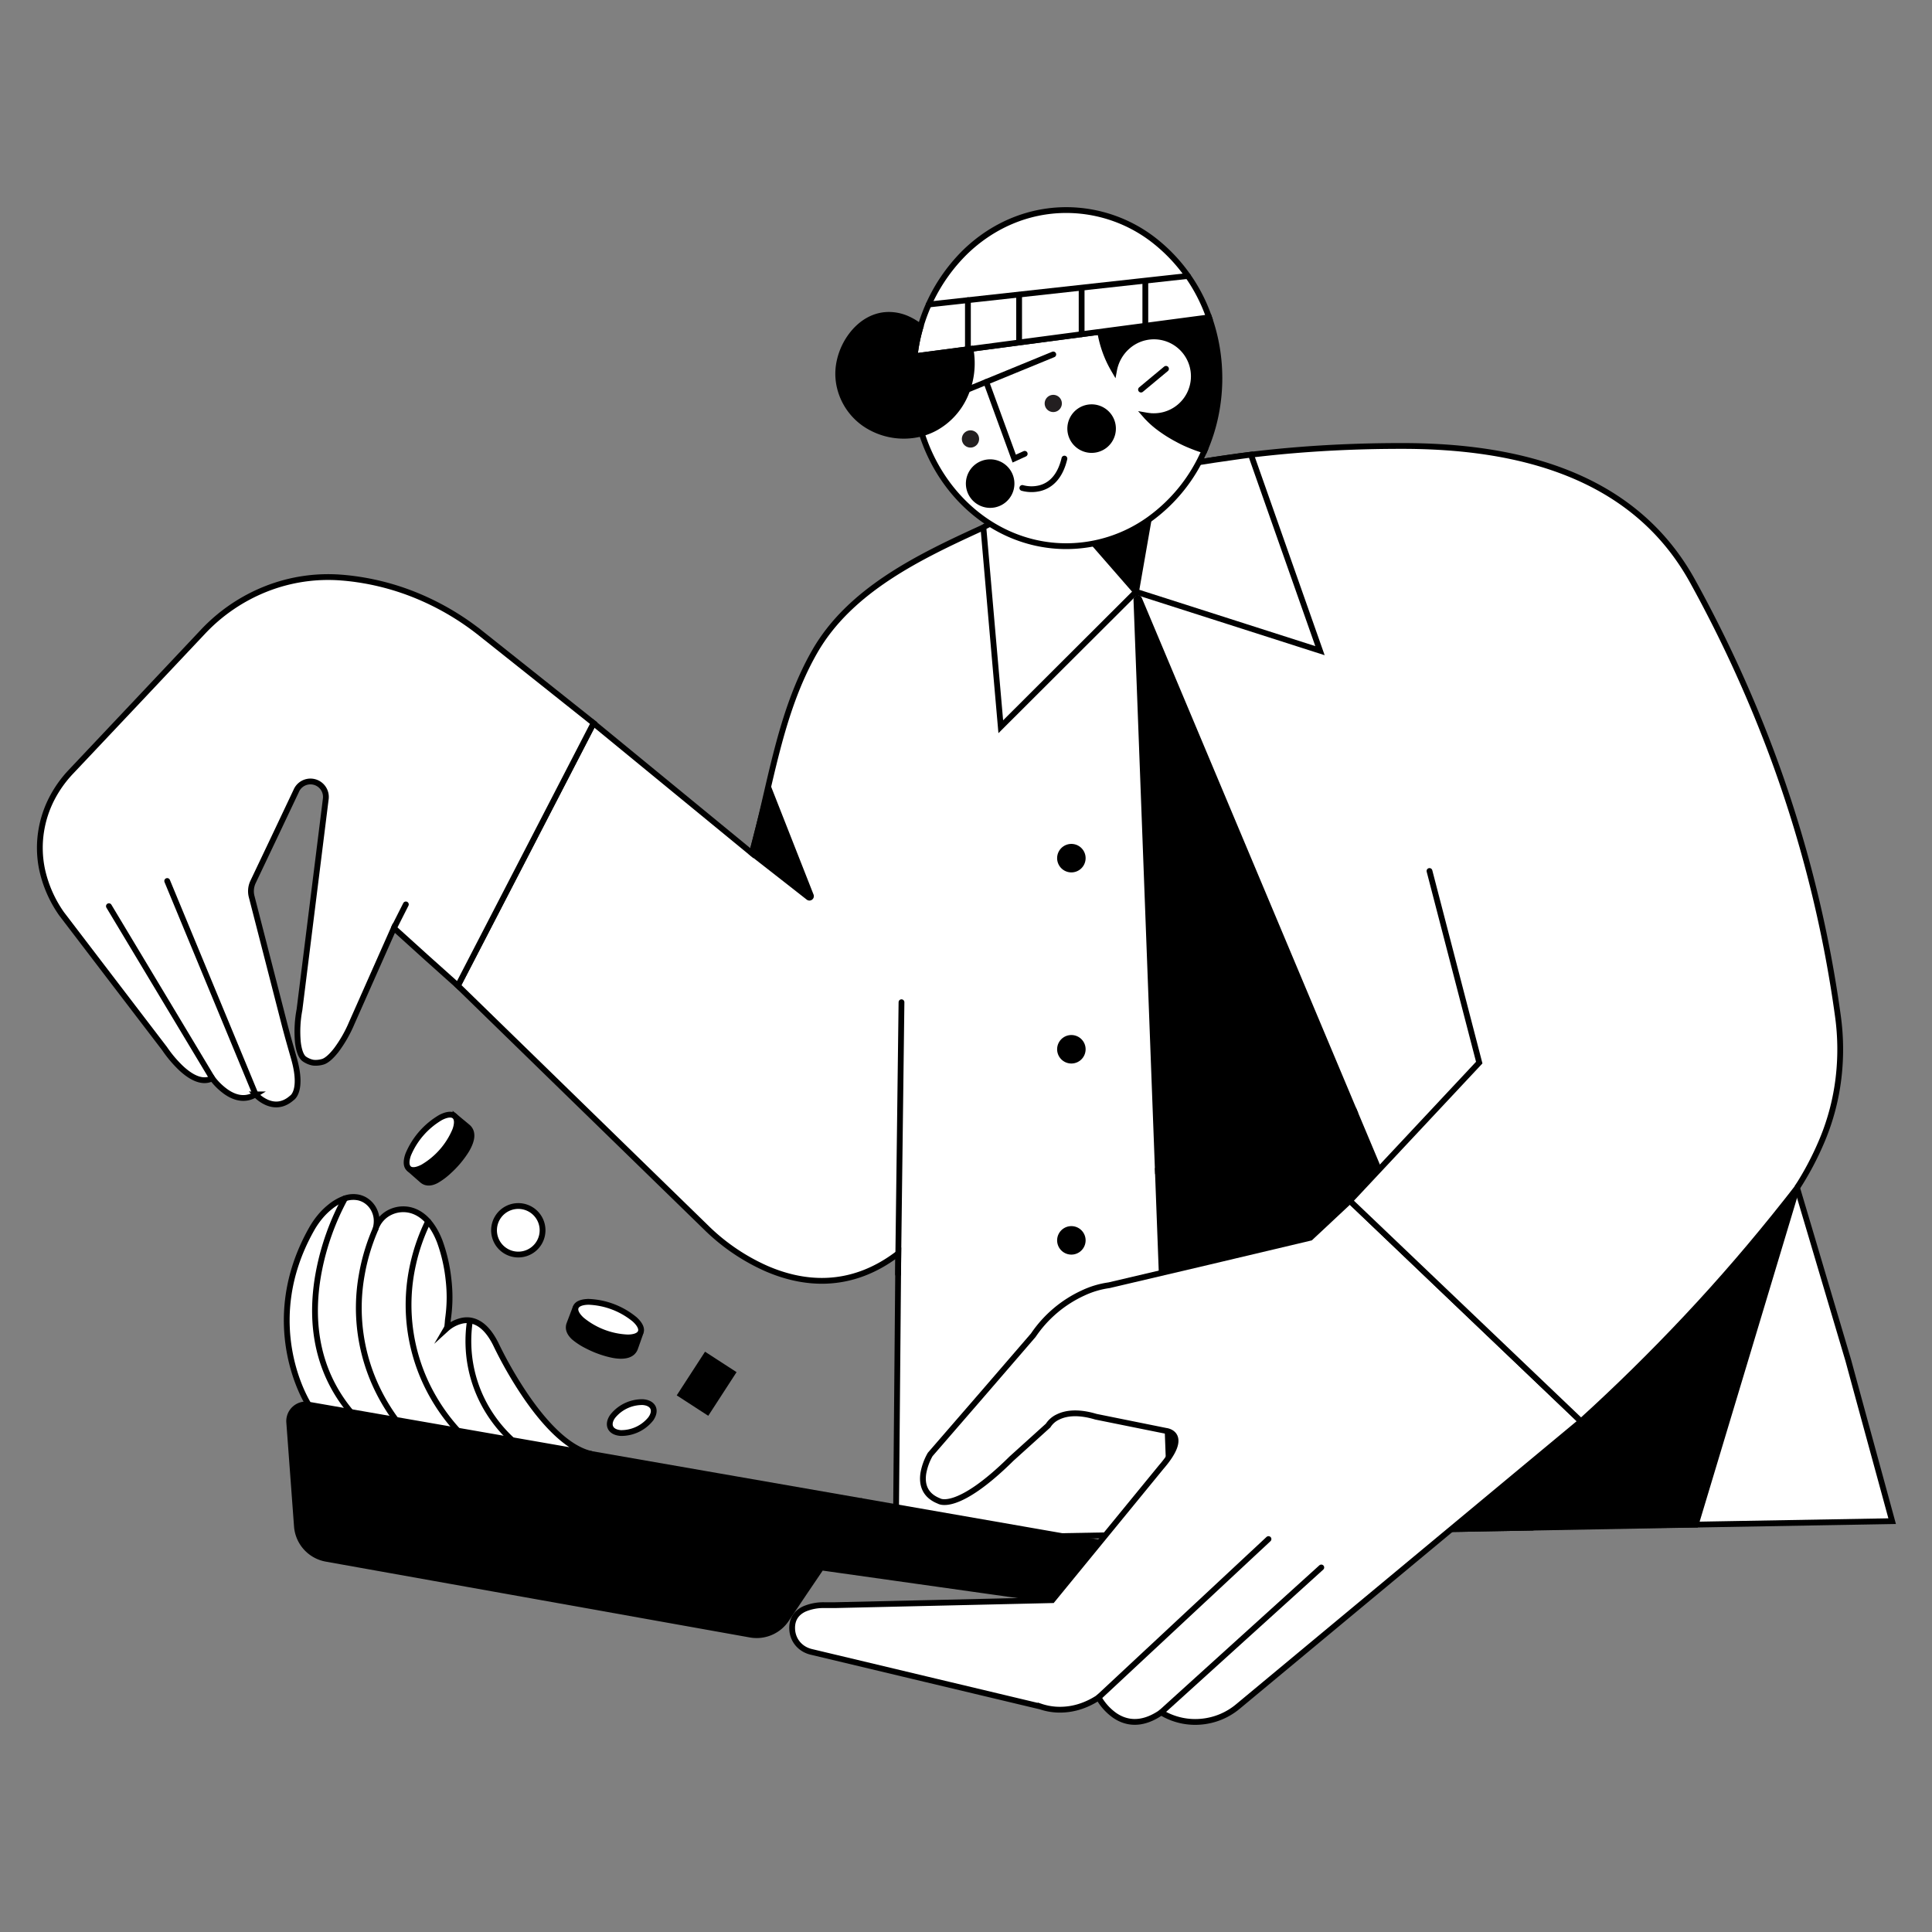 <svg id="Layer_1" data-name="Layer 1" xmlns="http://www.w3.org/2000/svg" viewBox="0 0 1000 1000"><rect x="0" y="0" width="1000" height="1000" fill="#808080" stroke="none"/><defs><style>.cls-1{fill:#fff;}.cls-1,.cls-2,.cls-3,.cls-5{stroke:#000;stroke-linecap:round;stroke-miterlimit:10;stroke-width:3px;}.cls-3{fill:none;}.cls-4{fill:#231f20;}.cls-5{fill:#d1b7e5;}</style></defs><path class="cls-1" d="M979.37,787.35Q973.7,766.53,968,745.7t-11.35-41.64L943.4,659.44q-6.61-22.32-13.25-44.63c2.22-3.42,4.5-7.24,6.74-11.45s4.45-8.82,6.52-13.83l.09-.23c0-.08.07-.15.1-.23a120,120,0,0,0,8-31,125.44,125.44,0,0,0-.28-32q-1.05-7.72-2.34-15.64t-2.81-16A637.21,637.21,0,0,0,916,387.11a668.94,668.94,0,0,0-39.92-86.28c-15.41-27.95-38.3-45.47-64.77-56s-56.51-14.06-86.22-14c-37,0-74.07,2.85-110.37,9.51S542.87,257.48,509,273c-16.44,7.51-33.69,15.56-49.13,25.76s-29.07,22.55-38.26,38.64c-9.11,15.94-14.79,33.28-19.41,51s-8.16,35.8-13,53.23l-41-33.65-41-33.64-35.14,68L237,510.18l64.33,62.68,64.33,62.67a105.21,105.21,0,0,0,30.86,21c18.56,8.12,43.38,11.43,68.44-7.77l-.64,73.92-.65,73.92L535,795.34l71.37-1.29,92.6-1.66,92.59-1.66L885.47,789Z"/><polygon class="cls-2" points="791.56 790.73 746.28 682.95 701.01 575.18 650.15 590.45 599.3 605.73 602.84 699.89 606.37 794.05 698.97 792.39 791.56 790.73"/><path class="cls-2" d="M930.15,614.81,903.93,702q-13.11,43.56-26.23,87.14l-62.61.66-62.62.67c12.74-9.51,24.45-18.77,35.1-27.56S807.84,745.73,816.4,738c17.08-15.34,31.75-29.68,43.68-41.92s21.15-22.38,27.32-29.32c8.85-9.95,16.84-19.4,24-28.13S924.76,621.91,930.15,614.81Z"/><path class="cls-2" d="M546.05,258.16l21,24.08,21,24.07,5.49-31.44L599,243.43c-4.58.86-9.35,1.85-14.29,3s-10,2.47-15.27,4q-6.3,1.82-12.16,3.77T546.05,258.16Z"/><polyline class="cls-3" points="466.61 518.75 465.72 589.12 464.83 659.48"/><path class="cls-2" d="M389.21,441.57,403.85,453l14.64,11.47a.77.77,0,0,0,.94,0,.75.75,0,0,0,.26-.91l-10.93-27.79L397.84,408l-4.32,16.77Q391.36,433.18,389.21,441.57Z"/><path class="cls-1" d="M509,273l4.48,51.6L518,376.16l35-34.93,35-34.92-21-24.07-21-24.08s-7.9,2.78-16.49,6S511.72,271.1,509,273Z"/><path class="cls-1" d="M599,243.43l-5.49,31.44-5.49,31.44,47.6,15.23,47.6,15.24-17.87-50.73-17.86-50.72s-8.71,1.13-19.12,2.7S605.86,241.63,599,243.43Z"/><path class="cls-2" d="M625.8,164.27,597.64,168l-28.15,3.73a87,87,0,0,0,7.25,21.67,76,76,0,0,0,33.79,34.53,79.16,79.16,0,0,0,12.93,5.25,92.09,92.09,0,0,0,5.7-17.95,95.78,95.78,0,0,0,.61-35.73A94.18,94.18,0,0,0,625.8,164.27Z"/><path class="cls-1" d="M601,222.14c-1.7-1.22-3-2.28-4-3.16s-1.73-1.59-2.22-2.09-.7-.72-1-1L593,215l.74.13c.26,0,.55.09.87.13,0,0,.3,0,.75.07s1.06.08,1.66.08a20.64,20.64,0,1,0-13.13-36.34,21.57,21.57,0,0,0-7.24,12.47c-.79-1.35-1.62-2.88-2.44-4.59a58.15,58.15,0,0,1-2.32-5.68c-.62-1.77-1.11-3.47-1.51-5.07s-.7-3.11-.92-4.5l-48,6.36-48.05,6.36q-.33,2.77-.51,5.59c-.11,1.88-.18,3.78-.18,5.69,0,24,8.87,45.78,23.21,61.52s34.14,25.48,56,25.48a73.83,73.83,0,0,0,42.82-13.79,85.33,85.33,0,0,0,28.71-35.76,82.32,82.32,0,0,1-8.23-3c-2.4-1-4.46-2.06-6.16-3-1-.51-2.15-1.18-3.52-2S602.65,223.31,601,222.14Z"/><path class="cls-2" d="M576.08,221.84a11.06,11.06,0,1,1-3.24-7.81A11,11,0,0,1,576.08,221.84Z"/><path class="cls-2" d="M523.56,250.3a11.06,11.06,0,1,1-3.24-7.81A11,11,0,0,1,523.56,250.3Z"/><path class="cls-3" d="M529.16,252.57a18.08,18.08,0,0,0,9.05.12c4.83-1.22,10.28-5,12.73-15.32"/><path class="cls-4" d="M506.78,227.2a4.46,4.46,0,1,1-1.31-3.15A4.42,4.42,0,0,1,506.78,227.2Z"/><path class="cls-4" d="M549.62,208.83a4.45,4.45,0,1,1-4.45-4.45,4.44,4.44,0,0,1,4.45,4.45Z"/><polyline class="cls-3" points="498.57 202.58 521.87 193.02 545.17 183.46"/><polyline class="cls-3" points="510.48 197.7 517.72 217.53 524.96 237.37 527.68 236.13 530.39 234.89"/><path class="cls-1" d="M551.93,108.73c-20.13,0-38.51,8.25-52.48,21.84a89.7,89.7,0,0,0-26.06,53.87l76.2-10.09,76.21-10.08a86.6,86.6,0,0,0-28.63-40A74,74,0,0,0,551.93,108.73Z"/><polyline class="cls-3" points="590.59 201.65 597.05 196.27 603.52 190.9"/><path class="cls-2" d="M502.32,180.61a40.86,40.86,0,0,1-2.77,23.89,35.7,35.7,0,0,1-15.29,16.9,33.39,33.39,0,0,1-8.11,3.16,35.91,35.91,0,0,1-26.62-4,31.94,31.94,0,0,1-15.35-22.74,29.83,29.83,0,0,1,0-8.7,34.44,34.44,0,0,1,7.76-17.08c4.18-4.9,9.79-8.45,16.39-9a23.43,23.43,0,0,1,11.53,2.1,30.57,30.57,0,0,1,6.62,4.08c-.43,1.46-.85,3-1.24,4.61s-.74,3.31-1.05,5.07c-.17,1-.31,1.9-.44,2.82s-.25,1.81-.35,2.69l14.48-1.91Z"/><polyline class="cls-3" points="480.7 157.6 547.77 150.22 614.84 142.84"/><polyline class="cls-3" points="500.99 155.37 500.99 168.08 500.99 180.79"/><polyline class="cls-3" points="527.49 152.64 527.49 164.65 527.49 176.66"/><polyline class="cls-3" points="559.85 149.39 559.85 161.19 559.85 173"/><polyline class="cls-3" points="592.82 145.73 592.82 156.89 592.82 168.06"/><path class="cls-1" d="M307.25,374.28l-29.18-23.22-29.19-23.22a137,137,0,0,0-32.73-19.34,129.85,129.85,0,0,0-36.81-9.31l-1.3-.12-1.32-.11a87.44,87.44,0,0,0-39,5.85A90.55,90.55,0,0,0,105.05,327l-34.2,36.29L36.64,399.54a60.75,60.75,0,0,0-9.91,14,56,56,0,0,0-5.36,16.29,54.87,54.87,0,0,0,.37,20,63.17,63.17,0,0,0,10.15,23.18L58.53,507.9l26.64,34.84a62.33,62.33,0,0,0,8.26,9.85c4.8,4.57,11,8.41,16.42,5.53a32.56,32.56,0,0,0,6.89,6.81c4.16,3,9.77,5.05,15.54,1.52a18,18,0,0,0,5.76,4.12c3.48,1.53,8.17,2,13-2.27,0,0,1.51-.85,2.39-3.89s1.13-8.27-1.4-17c-.82-2.88-1.65-5.76-2.46-8.65s-1.59-5.77-2.34-8.67l-8.48-33-8.49-33a11.17,11.17,0,0,1,.73-7.63L142.14,433l11.15-23.55h0v0a8,8,0,0,1,15.36,3.83l-6.82,54.68q-3.41,27.35-6.82,54.68a60.51,60.51,0,0,0-.83,16.77c.5,4.46,1.71,7.58,3.39,8.74a12.1,12.1,0,0,0,3,1.5,10,10,0,0,0,1.43.37,9.5,9.5,0,0,0,1.53.09,13,13,0,0,0,3.6-.56c1.94-.6,4.43-2.76,7.06-6.19a66.86,66.86,0,0,0,7.87-13.83q5.46-12.29,10.9-24.58l10.91-24.59,16.52,14.95L237,510.18l35.15-67.95Z"/><polyline class="cls-3" points="203.92 480.29 206.99 474.21 210.07 468.12"/><polyline class="cls-3" points="86.54 456 109.41 511.22 132.28 566.45"/><polyline class="cls-3" points="56.37 469.04 83.11 513.58 109.85 558.12"/><path class="cls-2" d="M569,798.45,364.36,762.76l-204.61-35.7a8.64,8.64,0,0,0-10.05,9.15l2,27,2,27A18.51,18.51,0,0,0,169,806.84l109.69,19.61,109.69,19.62a18.51,18.51,0,0,0,18.59-7.85L416,824.77l9.11-13.45,59.75,8.43,59.76,8.43,12.16-14.86Z"/><path class="cls-2" d="M588.2,310.45l5.55,147.64,5.55,147.64,50.85-15.28L701,575.18,645.33,442.65,589.65,310.13a.74.74,0,0,0-.86-.45A.76.76,0,0,0,588.2,310.45Z"/><path class="cls-2" d="M560.41,444.16a5.87,5.87,0,1,1-1.72-4.13A5.83,5.83,0,0,1,560.41,444.16Z"/><path class="cls-2" d="M560.41,543.08a5.87,5.87,0,1,1-1.72-4.13A5.83,5.83,0,0,1,560.41,543.08Z"/><path class="cls-2" d="M560.41,642a5.87,5.87,0,1,1-1.72-4.14A5.83,5.83,0,0,1,560.41,642Z"/><path class="cls-1" d="M159.75,727.06S153.1,716.79,150,700.3s-2.76-39.21,11.27-64.1a42.77,42.77,0,0,1,4.22-6.19,35.21,35.21,0,0,1,5.3-5.27,26.29,26.29,0,0,1,7-4.17,13.33,13.33,0,0,1,8.07-.68,11.46,11.46,0,0,1,4.43,2.2,12.28,12.28,0,0,1,3.16,3.81,13.21,13.21,0,0,1,1.42,4.47,14.39,14.39,0,0,1-.58,6,14.67,14.67,0,0,1,8.23-9.17,15.54,15.54,0,0,1,12.4,0c6,2.63,10,8.51,12.63,15.19a83.21,83.21,0,0,1,4.61,20c.28,2.41.45,4.85.51,7.28s0,4.87-.18,7.3q-.1,1.5-.27,3c-.11,1-.23,2-.37,3-.07.48-.11,1.53-.22,2.54a4.6,4.6,0,0,1-.63,2.33,17.93,17.93,0,0,1,8.64-4.34c5-.81,11.39,1.1,16.88,12a211.23,211.23,0,0,0,15.12,26.42c9.17,13.56,21.58,27.83,34.53,30.67l-73.19-12.77Z"/><path class="cls-3" d="M178.56,620.29a131.46,131.46,0,0,0-13.44,37.41c-4.22,21.69-3.47,49.33,16.45,73.16"/><path class="cls-3" d="M194.25,636.41a104.43,104.43,0,0,0-7,23.43,96.67,96.67,0,0,0,8.69,60.4A99.86,99.86,0,0,0,205,735"/><path class="cls-3" d="M221.58,632.21a98.57,98.57,0,0,0-7.73,22,95.54,95.54,0,0,0,10.62,69.29,98,98,0,0,0,12.49,17"/><path class="cls-3" d="M243.25,683.47a69.9,69.9,0,0,0-.79,12.67,68.87,68.87,0,0,0,12.81,38.15,70.43,70.43,0,0,0,9.86,11.15"/><path class="cls-1" d="M280.83,636.79a12.56,12.56,0,1,1-3.68-8.88A12.56,12.56,0,0,1,280.83,636.79Z"/><path class="cls-1" d="M338,728.58c.79,1.7.28,3.82-1.19,5.86a19.53,19.53,0,0,1-15.56,7.29c-2.51-.19-4.47-1.15-5.26-2.85s-.29-3.82,1.18-5.86a19.57,19.57,0,0,1,15.57-7.28C335.23,725.92,337.18,726.88,338,728.58Z"/><path class="cls-2" d="M298.58,676.85a.59.59,0,0,0-.47,0,.6.6,0,0,0-.32.34l-1.52,4-1.52,4c-1.05,2.75.29,5.08,2.37,7a34.46,34.46,0,0,0,6.82,4.41,51.42,51.42,0,0,0,13.17,4.72c5.21,1,10.17.59,11.65-3.62l1.34-3.8,1.34-3.81a.61.61,0,0,0,0-.46.63.63,0,0,0-.34-.32l-16.25-6.2Z"/><path class="cls-2" d="M212,604.35a.63.63,0,0,0-.15.45.59.59,0,0,0,.21.42l3.19,2.8,3.19,2.8c2.21,1.95,4.87,1.5,7.38.21a34.78,34.78,0,0,0,6.51-4.86,51.51,51.51,0,0,0,9-10.71c2.73-4.55,4.08-9.33.65-12.19l-3.11-2.58-3.1-2.57a.55.55,0,0,0-.44-.14.62.62,0,0,0-.42.2l-11.45,13.09Z"/><polygon class="cls-2" points="366.15 730.74 359.25 726.26 352.35 721.79 358.86 711.75 365.37 701.71 372.27 706.19 379.17 710.66 372.66 720.7 366.15 730.74"/><path class="cls-1" d="M698.69,621.54l-10.21,9.56-10.22,9.55L626.15,653,574,665.25a46.27,46.27,0,0,0-13.4,4,62.7,62.7,0,0,0-25.77,21.86L508.17,722l-26.7,30.82a30.12,30.12,0,0,0-3.55,9.77c-.8,5.26.35,11.29,8.13,14.34,0,0,2.29,1.53,8.12-.46s15.22-7.47,29.41-21.51l9.46-8.54,9.46-8.55a12,12,0,0,1,5.15-4.46c3.78-1.87,10-3,19.57-.12l18.16,3.67,18.16,3.66s3.16.32,4.42,2.84.61,7.22-7,16l-28.15,34.39-28.14,34.39-56.13,1.29-56.14,1.29-2.95,0-3,0a25.19,25.19,0,0,0-10.17,2c-3.63,1.74-6.62,4.92-6.23,10.76a12.44,12.44,0,0,0,.39,2.39,12.6,12.6,0,0,0,1.28,3.1,12.47,12.47,0,0,0,1.65,2.21,12.93,12.93,0,0,0,1.82,1.59,12.2,12.2,0,0,0,2.33,1.33,14.27,14.27,0,0,0,2.54.84l59.29,14.14,59.29,14.13a32,32,0,0,0,3.7,1,32.51,32.51,0,0,0,4.32.57,33.82,33.82,0,0,0,13.58-2,38.94,38.94,0,0,0,8.39-4.25,28.53,28.53,0,0,0,8.37,9.29c5.49,3.74,13.6,5.66,24.06-1.57l.29.18.85.49A33.83,33.83,0,0,0,622,891.11a34.35,34.35,0,0,0,18.7-7.79l88.81-73.82,88.82-73.82-59.82-57.07Z"/><polyline class="cls-3" points="656.57 796.62 612.61 837.61 568.65 878.59"/><polyline class="cls-3" points="683.9 811.32 642.49 848.81 601.08 886.31"/><path class="cls-1" d="M331.64,689.46c-.7,1.83-3.21,2.77-6.71,2.8a40.12,40.12,0,0,1-23.78-9.07c-2.59-2.36-3.84-4.73-3.14-6.56s3.21-2.76,6.71-2.8a40,40,0,0,1,23.78,9.08C331.09,685.27,332.34,687.64,331.64,689.46Z"/><path class="cls-1" d="M235.32,577.73c1.47,1.29,1.48,4,.29,7.27a40.09,40.09,0,0,1-16.76,19.15c-3.11,1.61-5.77,2-7.24.67s-1.48-4-.3-7.27a40.18,40.18,0,0,1,16.77-19.15C231.19,576.79,233.85,576.44,235.32,577.73Z"/><polyline class="cls-5" points="425.13 811.32 435.47 794.14 445.8 776.96"/><path class="cls-1" d="M739.9,450.82q6.44,24.8,12.88,49.59L765.65,550l-33.48,35.77-33.48,35.77,59.83,57.07,59.82,57.07q27.87-25.27,54.55-53.64T924.58,622q1.41-1.77,2.8-3.56t2.77-3.58"/></svg>